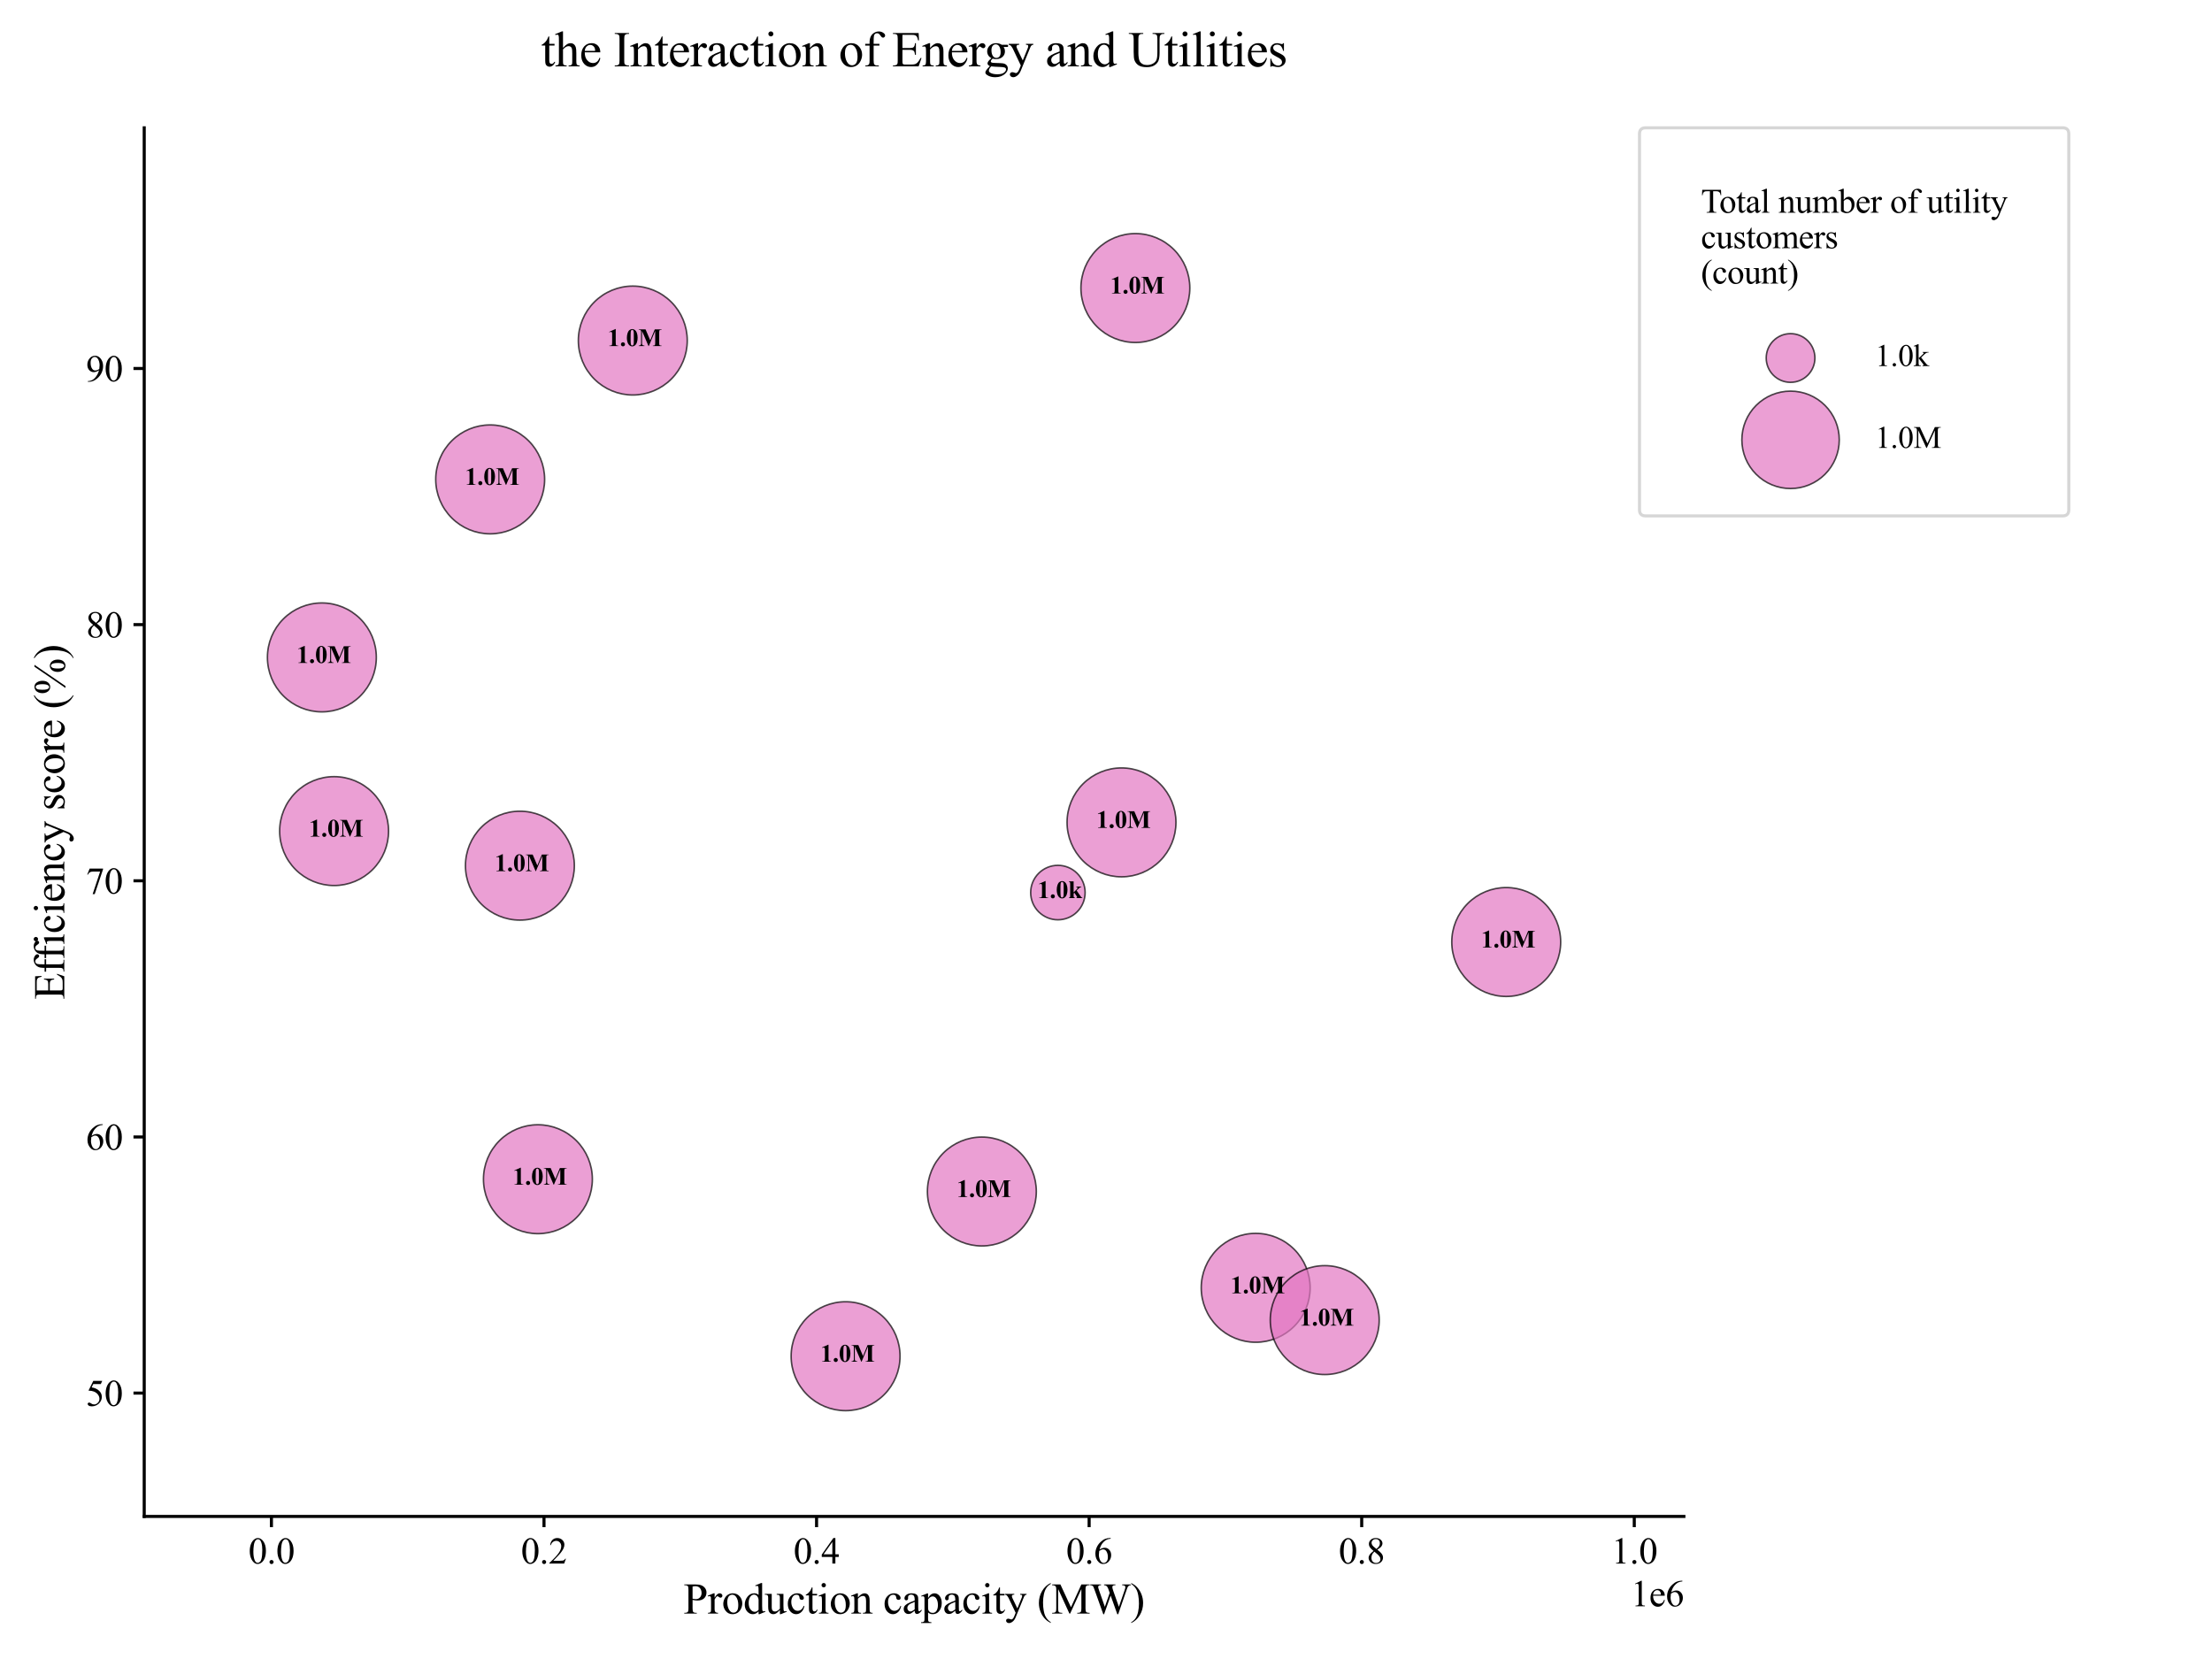 <?xml version="1.0" encoding="utf-8" standalone="no"?>
<!DOCTYPE svg PUBLIC "-//W3C//DTD SVG 1.1//EN"
  "http://www.w3.org/Graphics/SVG/1.1/DTD/svg11.dtd">
<svg xmlns:xlink="http://www.w3.org/1999/xlink" width="720pt" height="540pt" viewBox="0 0 720 540" xmlns="http://www.w3.org/2000/svg" version="1.1">
 <defs>
  <style type="text/css">*{stroke-linejoin: round; stroke-linecap: butt}</style>
 </defs>
 <g id="figure_1">
  <g id="patch_1">
   <path d="M 0 540 
L 720 540 
L 720 0 
L 0 0 
z
" style="fill: #ffffff"/>
  </g>
  <g id="axes_1">
   <g id="patch_2">
    <path d="M 46.944 493.596 
L 548.1 493.596 
L 548.1 41.6 
L 46.944 41.6 
z
" style="fill: #ffffff"/>
   </g>
   <g id="PathCollection_1">
    <path d="M 175.09 401.553 
C 179.79 401.553 184.299 399.685 187.623 396.361 
C 190.947 393.037 192.814 388.529 192.814 383.828 
C 192.814 379.128 190.947 374.619 187.623 371.295 
C 184.299 367.971 179.79 366.104 175.09 366.104 
C 170.389 366.104 165.88 367.971 162.557 371.295 
C 159.233 374.619 157.365 379.128 157.365 383.828 
C 157.365 388.529 159.233 393.037 162.557 396.361 
C 165.88 399.685 170.389 401.553 175.09 401.553 
z
" clip-path="url(#p20892fb2bc)" style="fill: #e377c2; fill-opacity: 0.7; stroke: #000000; stroke-opacity: 0.7; stroke-width: 0.5"/>
    <path d="M 365.051 285.406 
C 369.751 285.406 374.26 283.538 377.584 280.215 
C 380.908 276.891 382.775 272.382 382.775 267.682 
C 382.775 262.981 380.908 258.472 377.584 255.148 
C 374.26 251.825 369.751 249.957 365.051 249.957 
C 360.35 249.957 355.842 251.825 352.518 255.148 
C 349.194 258.472 347.326 262.981 347.326 267.682 
C 347.326 272.382 349.194 276.891 352.518 280.215 
C 355.842 283.538 360.35 285.406 365.051 285.406 
z
" clip-path="url(#p20892fb2bc)" style="fill: #e377c2; fill-opacity: 0.7; stroke: #000000; stroke-opacity: 0.7; stroke-width: 0.5"/>
    <path d="M 369.563 111.478 
C 374.263 111.478 378.772 109.61 382.096 106.287 
C 385.42 102.963 387.287 98.454 387.287 93.753 
C 387.287 89.053 385.42 84.544 382.096 81.22 
C 378.772 77.896 374.263 76.029 369.563 76.029 
C 364.862 76.029 360.353 77.896 357.029 81.22 
C 353.706 84.544 351.838 89.053 351.838 93.753 
C 351.838 98.454 353.706 102.963 357.029 106.287 
C 360.353 109.61 364.862 111.478 369.563 111.478 
z
" clip-path="url(#p20892fb2bc)" style="fill: #e377c2; fill-opacity: 0.7; stroke: #000000; stroke-opacity: 0.7; stroke-width: 0.5"/>
    <path d="M 169.229 299.497 
C 173.93 299.497 178.438 297.629 181.762 294.306 
C 185.086 290.982 186.954 286.473 186.954 281.773 
C 186.954 277.072 185.086 272.563 181.762 269.239 
C 178.438 265.916 173.93 264.048 169.229 264.048 
C 164.528 264.048 160.02 265.916 156.696 269.239 
C 153.372 272.563 151.504 277.072 151.504 281.773 
C 151.504 286.473 153.372 290.982 156.696 294.306 
C 160.02 297.629 164.528 299.497 169.229 299.497 
z
" clip-path="url(#p20892fb2bc)" style="fill: #e377c2; fill-opacity: 0.7; stroke: #000000; stroke-opacity: 0.7; stroke-width: 0.5"/>
    <path d="M 319.595 405.555 
C 324.295 405.555 328.804 403.687 332.128 400.363 
C 335.452 397.04 337.319 392.531 337.319 387.83 
C 337.319 383.13 335.452 378.621 332.128 375.297 
C 328.804 371.973 324.295 370.106 319.595 370.106 
C 314.894 370.106 310.386 371.973 307.062 375.297 
C 303.738 378.621 301.87 383.13 301.87 387.83 
C 301.87 392.531 303.738 397.04 307.062 400.363 
C 310.386 403.687 314.894 405.555 319.595 405.555 
z
" clip-path="url(#p20892fb2bc)" style="fill: #e377c2; fill-opacity: 0.7; stroke: #000000; stroke-opacity: 0.7; stroke-width: 0.5"/>
    <path d="M 408.724 436.905 
C 413.425 436.905 417.933 435.038 421.257 431.714 
C 424.581 428.39 426.448 423.881 426.448 419.181 
C 426.448 414.48 424.581 409.971 421.257 406.648 
C 417.933 403.324 413.425 401.456 408.724 401.456 
C 404.023 401.456 399.515 403.324 396.191 406.648 
C 392.867 409.971 390.999 414.48 390.999 419.181 
C 390.999 423.881 392.867 428.39 396.191 431.714 
C 399.515 435.038 404.023 436.905 408.724 436.905 
z
" clip-path="url(#p20892fb2bc)" style="fill: #e377c2; fill-opacity: 0.7; stroke: #000000; stroke-opacity: 0.7; stroke-width: 0.5"/>
    <path d="M 275.237 459.167 
C 279.938 459.167 284.446 457.3 287.77 453.976 
C 291.094 450.652 292.962 446.143 292.962 441.443 
C 292.962 436.742 291.094 432.234 287.77 428.91 
C 284.446 425.586 279.938 423.718 275.237 423.718 
C 270.536 423.718 266.028 425.586 262.704 428.91 
C 259.38 432.234 257.512 436.742 257.512 441.443 
C 257.512 446.143 259.38 450.652 262.704 453.976 
C 266.028 457.3 270.536 459.167 275.237 459.167 
z
" clip-path="url(#p20892fb2bc)" style="fill: #e377c2; fill-opacity: 0.7; stroke: #000000; stroke-opacity: 0.7; stroke-width: 0.5"/>
    <path d="M 104.769 231.71 
C 109.47 231.71 113.979 229.843 117.303 226.519 
C 120.626 223.195 122.494 218.686 122.494 213.986 
C 122.494 209.285 120.626 204.776 117.303 201.452 
C 113.979 198.129 109.47 196.261 104.769 196.261 
C 100.069 196.261 95.56 198.129 92.236 201.452 
C 88.913 204.776 87.045 209.285 87.045 213.986 
C 87.045 218.686 88.913 223.195 92.236 226.519 
C 95.56 229.843 100.069 231.71 104.769 231.71 
z
" clip-path="url(#p20892fb2bc)" style="fill: #e377c2; fill-opacity: 0.7; stroke: #000000; stroke-opacity: 0.7; stroke-width: 0.5"/>
    <path d="M 205.976 128.571 
C 210.677 128.571 215.186 126.703 218.51 123.379 
C 221.833 120.055 223.701 115.547 223.701 110.846 
C 223.701 106.145 221.833 101.637 218.51 98.313 
C 215.186 94.989 210.677 93.122 205.976 93.122 
C 201.276 93.122 196.767 94.989 193.443 98.313 
C 190.119 101.637 188.252 106.145 188.252 110.846 
C 188.252 115.547 190.119 120.055 193.443 123.379 
C 196.767 126.703 201.276 128.571 205.976 128.571 
z
" clip-path="url(#p20892fb2bc)" style="fill: #e377c2; fill-opacity: 0.7; stroke: #000000; stroke-opacity: 0.7; stroke-width: 0.5"/>
    <path d="M 431.2 447.411 
C 435.901 447.411 440.41 445.543 443.733 442.22 
C 447.057 438.896 448.925 434.387 448.925 429.686 
C 448.925 424.986 447.057 420.477 443.733 417.153 
C 440.41 413.829 435.901 411.962 431.2 411.962 
C 426.5 411.962 421.991 413.829 418.667 417.153 
C 415.343 420.477 413.476 424.986 413.476 429.686 
C 413.476 434.387 415.343 438.896 418.667 442.22 
C 421.991 445.543 426.5 447.411 431.2 447.411 
z
" clip-path="url(#p20892fb2bc)" style="fill: #e377c2; fill-opacity: 0.7; stroke: #000000; stroke-opacity: 0.7; stroke-width: 0.5"/>
    <path d="M 490.274 324.344 
C 494.975 324.344 499.484 322.476 502.807 319.153 
C 506.131 315.829 507.999 311.32 507.999 306.619 
C 507.999 301.919 506.131 297.41 502.807 294.086 
C 499.484 290.762 494.975 288.895 490.274 288.895 
C 485.574 288.895 481.065 290.762 477.741 294.086 
C 474.417 297.41 472.55 301.919 472.55 306.619 
C 472.55 311.32 474.417 315.829 477.741 319.153 
C 481.065 322.476 485.574 324.344 490.274 324.344 
z
" clip-path="url(#p20892fb2bc)" style="fill: #e377c2; fill-opacity: 0.7; stroke: #000000; stroke-opacity: 0.7; stroke-width: 0.5"/>
    <path d="M 108.75 288.241 
C 113.451 288.241 117.96 286.373 121.283 283.05 
C 124.607 279.726 126.475 275.217 126.475 270.516 
C 126.475 265.816 124.607 261.307 121.283 257.983 
C 117.96 254.659 113.451 252.792 108.75 252.792 
C 104.05 252.792 99.541 254.659 96.217 257.983 
C 92.893 261.307 91.026 265.816 91.026 270.516 
C 91.026 275.217 92.893 279.726 96.217 283.05 
C 99.541 286.373 104.05 288.241 108.75 288.241 
z
" clip-path="url(#p20892fb2bc)" style="fill: #e377c2; fill-opacity: 0.7; stroke: #000000; stroke-opacity: 0.7; stroke-width: 0.5"/>
    <path d="M 159.551 173.762 
C 164.252 173.762 168.76 171.894 172.084 168.57 
C 175.408 165.247 177.275 160.738 177.275 156.037 
C 177.275 151.337 175.408 146.828 172.084 143.504 
C 168.76 140.18 164.252 138.313 159.551 138.313 
C 154.85 138.313 150.342 140.18 147.018 143.504 
C 143.694 146.828 141.826 151.337 141.826 156.037 
C 141.826 160.738 143.694 165.247 147.018 168.57 
C 150.342 171.894 154.85 173.762 159.551 173.762 
z
" clip-path="url(#p20892fb2bc)" style="fill: #e377c2; fill-opacity: 0.7; stroke: #000000; stroke-opacity: 0.7; stroke-width: 0.5"/>
    <path d="M 344.343 299.39 
C 346.693 299.39 348.948 298.456 350.61 296.794 
C 352.272 295.132 353.205 292.878 353.205 290.527 
C 353.205 288.177 352.272 285.923 350.61 284.261 
C 348.948 282.599 346.693 281.665 344.343 281.665 
C 341.993 281.665 339.738 282.599 338.077 284.261 
C 336.415 285.923 335.481 288.177 335.481 290.527 
C 335.481 292.878 336.415 295.132 338.077 296.794 
C 339.738 298.456 341.993 299.39 344.343 299.39 
z
" clip-path="url(#p20892fb2bc)" style="fill: #e377c2; fill-opacity: 0.7; stroke: #000000; stroke-opacity: 0.7; stroke-width: 0.5"/>
   </g>
   <g id="PathCollection_2"/>
   <g id="PathCollection_3"/>
   <g id="matplotlib.axis_1">
    <g id="xtick_1">
     <g id="line2d_1">
      <defs>
       <path id="m025bfe70f9" d="M 0 0 
L 0 3.5 
" style="stroke: #000000"/>
      </defs>
      <g>
       <use xlink:href="#m025bfe70f9" x="88.349" y="493.596" style="stroke: #000000"/>
      </g>
     </g>
     <g id="text_1">
      <!-- 0.0 -->
      <g transform="translate(80.849 508.929) scale(0.12 -0.12)">
       <defs>
        <path id="TimesNewRomanPSMT-30" d="M 231 2094 
Q 231 2819 450 3342 
Q 669 3866 1031 4122 
Q 1313 4325 1613 4325 
Q 2100 4325 2488 3828 
Q 2972 3213 2972 2159 
Q 2972 1422 2759 906 
Q 2547 391 2217 158 
Q 1888 -75 1581 -75 
Q 975 -75 572 641 
Q 231 1244 231 2094 
z
M 844 2016 
Q 844 1141 1059 588 
Q 1238 122 1591 122 
Q 1759 122 1940 273 
Q 2122 425 2216 781 
Q 2359 1319 2359 2297 
Q 2359 3022 2209 3506 
Q 2097 3866 1919 4016 
Q 1791 4119 1609 4119 
Q 1397 4119 1231 3928 
Q 1006 3669 925 3112 
Q 844 2556 844 2016 
z
" transform="scale(0.016)"/>
        <path id="TimesNewRomanPSMT-2e" d="M 800 606 
Q 947 606 1047 504 
Q 1147 403 1147 259 
Q 1147 116 1045 14 
Q 944 -88 800 -88 
Q 656 -88 554 14 
Q 453 116 453 259 
Q 453 406 554 506 
Q 656 606 800 606 
z
" transform="scale(0.016)"/>
       </defs>
       <use xlink:href="#TimesNewRomanPSMT-30"/>
       <use xlink:href="#TimesNewRomanPSMT-2e" transform="translate(50 0)"/>
       <use xlink:href="#TimesNewRomanPSMT-30" transform="translate(75 0)"/>
      </g>
     </g>
    </g>
    <g id="xtick_2">
     <g id="line2d_2">
      <g>
       <use xlink:href="#m025bfe70f9" x="177.07" y="493.596" style="stroke: #000000"/>
      </g>
     </g>
     <g id="text_2">
      <!-- 0.2 -->
      <g transform="translate(169.57 508.929) scale(0.12 -0.12)">
       <defs>
        <path id="TimesNewRomanPSMT-32" d="M 2934 816 
L 2638 0 
L 138 0 
L 138 116 
Q 1241 1122 1691 1759 
Q 2141 2397 2141 2925 
Q 2141 3328 1894 3587 
Q 1647 3847 1303 3847 
Q 991 3847 742 3664 
Q 494 3481 375 3128 
L 259 3128 
Q 338 3706 661 4015 
Q 984 4325 1469 4325 
Q 1984 4325 2329 3994 
Q 2675 3663 2675 3213 
Q 2675 2891 2525 2569 
Q 2294 2063 1775 1497 
Q 997 647 803 472 
L 1909 472 
Q 2247 472 2383 497 
Q 2519 522 2628 598 
Q 2738 675 2819 816 
L 2934 816 
z
" transform="scale(0.016)"/>
       </defs>
       <use xlink:href="#TimesNewRomanPSMT-30"/>
       <use xlink:href="#TimesNewRomanPSMT-2e" transform="translate(50 0)"/>
       <use xlink:href="#TimesNewRomanPSMT-32" transform="translate(75 0)"/>
      </g>
     </g>
    </g>
    <g id="xtick_3">
     <g id="line2d_3">
      <g>
       <use xlink:href="#m025bfe70f9" x="265.79" y="493.596" style="stroke: #000000"/>
      </g>
     </g>
     <g id="text_3">
      <!-- 0.4 -->
      <g transform="translate(258.29 508.929) scale(0.12 -0.12)">
       <defs>
        <path id="TimesNewRomanPSMT-34" d="M 2978 1563 
L 2978 1119 
L 2409 1119 
L 2409 0 
L 1894 0 
L 1894 1119 
L 100 1119 
L 100 1519 
L 2066 4325 
L 2409 4325 
L 2409 1563 
L 2978 1563 
z
M 1894 1563 
L 1894 3666 
L 406 1563 
L 1894 1563 
z
" transform="scale(0.016)"/>
       </defs>
       <use xlink:href="#TimesNewRomanPSMT-30"/>
       <use xlink:href="#TimesNewRomanPSMT-2e" transform="translate(50 0)"/>
       <use xlink:href="#TimesNewRomanPSMT-34" transform="translate(75 0)"/>
      </g>
     </g>
    </g>
    <g id="xtick_4">
     <g id="line2d_4">
      <g>
       <use xlink:href="#m025bfe70f9" x="354.511" y="493.596" style="stroke: #000000"/>
      </g>
     </g>
     <g id="text_4">
      <!-- 0.6 -->
      <g transform="translate(347.011 508.929) scale(0.12 -0.12)">
       <defs>
        <path id="TimesNewRomanPSMT-36" d="M 2869 4325 
L 2869 4209 
Q 2456 4169 2195 4045 
Q 1934 3922 1679 3669 
Q 1425 3416 1258 3105 
Q 1091 2794 978 2366 
Q 1428 2675 1881 2675 
Q 2316 2675 2634 2325 
Q 2953 1975 2953 1425 
Q 2953 894 2631 456 
Q 2244 -75 1606 -75 
Q 1172 -75 869 213 
Q 275 772 275 1663 
Q 275 2231 503 2743 
Q 731 3256 1154 3653 
Q 1578 4050 1965 4187 
Q 2353 4325 2688 4325 
L 2869 4325 
z
M 925 2138 
Q 869 1716 869 1456 
Q 869 1156 980 804 
Q 1091 453 1309 247 
Q 1469 100 1697 100 
Q 1969 100 2183 356 
Q 2397 613 2397 1088 
Q 2397 1622 2184 2012 
Q 1972 2403 1581 2403 
Q 1463 2403 1327 2353 
Q 1191 2303 925 2138 
z
" transform="scale(0.016)"/>
       </defs>
       <use xlink:href="#TimesNewRomanPSMT-30"/>
       <use xlink:href="#TimesNewRomanPSMT-2e" transform="translate(50 0)"/>
       <use xlink:href="#TimesNewRomanPSMT-36" transform="translate(75 0)"/>
      </g>
     </g>
    </g>
    <g id="xtick_5">
     <g id="line2d_5">
      <g>
       <use xlink:href="#m025bfe70f9" x="443.232" y="493.596" style="stroke: #000000"/>
      </g>
     </g>
     <g id="text_5">
      <!-- 0.8 -->
      <g transform="translate(435.732 508.929) scale(0.12 -0.12)">
       <defs>
        <path id="TimesNewRomanPSMT-38" d="M 1228 2134 
Q 725 2547 579 2797 
Q 434 3047 434 3316 
Q 434 3728 753 4026 
Q 1072 4325 1600 4325 
Q 2113 4325 2425 4047 
Q 2738 3769 2738 3413 
Q 2738 3175 2569 2928 
Q 2400 2681 1866 2347 
Q 2416 1922 2594 1678 
Q 2831 1359 2831 1006 
Q 2831 559 2490 242 
Q 2150 -75 1597 -75 
Q 994 -75 656 303 
Q 388 606 388 966 
Q 388 1247 577 1523 
Q 766 1800 1228 2134 
z
M 1719 2469 
Q 2094 2806 2194 3001 
Q 2294 3197 2294 3444 
Q 2294 3772 2109 3958 
Q 1925 4144 1606 4144 
Q 1288 4144 1088 3959 
Q 888 3775 888 3528 
Q 888 3366 970 3203 
Q 1053 3041 1206 2894 
L 1719 2469 
z
M 1375 2016 
Q 1116 1797 991 1539 
Q 866 1281 866 981 
Q 866 578 1086 336 
Q 1306 94 1647 94 
Q 1984 94 2187 284 
Q 2391 475 2391 747 
Q 2391 972 2272 1150 
Q 2050 1481 1375 2016 
z
" transform="scale(0.016)"/>
       </defs>
       <use xlink:href="#TimesNewRomanPSMT-30"/>
       <use xlink:href="#TimesNewRomanPSMT-2e" transform="translate(50 0)"/>
       <use xlink:href="#TimesNewRomanPSMT-38" transform="translate(75 0)"/>
      </g>
     </g>
    </g>
    <g id="xtick_6">
     <g id="line2d_6">
      <g>
       <use xlink:href="#m025bfe70f9" x="531.953" y="493.596" style="stroke: #000000"/>
      </g>
     </g>
     <g id="text_6">
      <!-- 1.0 -->
      <g transform="translate(524.453 508.929) scale(0.12 -0.12)">
       <defs>
        <path id="TimesNewRomanPSMT-31" d="M 750 3822 
L 1781 4325 
L 1884 4325 
L 1884 747 
Q 1884 391 1914 303 
Q 1944 216 2037 169 
Q 2131 122 2419 116 
L 2419 0 
L 825 0 
L 825 116 
Q 1125 122 1212 167 
Q 1300 213 1334 289 
Q 1369 366 1369 747 
L 1369 3034 
Q 1369 3497 1338 3628 
Q 1316 3728 1258 3775 
Q 1200 3822 1119 3822 
Q 1003 3822 797 3725 
L 750 3822 
z
" transform="scale(0.016)"/>
       </defs>
       <use xlink:href="#TimesNewRomanPSMT-31"/>
       <use xlink:href="#TimesNewRomanPSMT-2e" transform="translate(50 0)"/>
       <use xlink:href="#TimesNewRomanPSMT-30" transform="translate(75 0)"/>
      </g>
     </g>
    </g>
    <g id="text_7">
     <!-- Production capacity (MW) -->
     <g transform="translate(222.49 525.217) scale(0.14 -0.14)">
      <defs>
       <path id="TimesNewRomanPSMT-50" d="M 1313 1984 
L 1313 750 
Q 1313 350 1400 253 
Q 1519 116 1759 116 
L 1922 116 
L 1922 0 
L 106 0 
L 106 116 
L 266 116 
Q 534 116 650 291 
Q 713 388 713 750 
L 713 3488 
Q 713 3888 628 3984 
Q 506 4122 266 4122 
L 106 4122 
L 106 4238 
L 1659 4238 
Q 2228 4238 2556 4120 
Q 2884 4003 3109 3725 
Q 3334 3447 3334 3066 
Q 3334 2547 2992 2222 
Q 2650 1897 2025 1897 
Q 1872 1897 1694 1919 
Q 1516 1941 1313 1984 
z
M 1313 2163 
Q 1478 2131 1606 2115 
Q 1734 2100 1825 2100 
Q 2150 2100 2386 2351 
Q 2622 2603 2622 3003 
Q 2622 3278 2509 3514 
Q 2397 3750 2190 3867 
Q 1984 3984 1722 3984 
Q 1563 3984 1313 3925 
L 1313 2163 
z
" transform="scale(0.016)"/>
       <path id="TimesNewRomanPSMT-72" d="M 1038 2947 
L 1038 2303 
Q 1397 2947 1775 2947 
Q 1947 2947 2059 2842 
Q 2172 2738 2172 2600 
Q 2172 2478 2090 2393 
Q 2009 2309 1897 2309 
Q 1788 2309 1652 2417 
Q 1516 2525 1450 2525 
Q 1394 2525 1328 2463 
Q 1188 2334 1038 2041 
L 1038 669 
Q 1038 431 1097 309 
Q 1138 225 1241 169 
Q 1344 113 1538 113 
L 1538 0 
L 72 0 
L 72 113 
Q 291 113 397 181 
Q 475 231 506 341 
Q 522 394 522 644 
L 522 1753 
Q 522 2253 501 2348 
Q 481 2444 426 2487 
Q 372 2531 291 2531 
Q 194 2531 72 2484 
L 41 2597 
L 906 2947 
L 1038 2947 
z
" transform="scale(0.016)"/>
       <path id="TimesNewRomanPSMT-6f" d="M 1600 2947 
Q 2250 2947 2644 2453 
Q 2978 2031 2978 1484 
Q 2978 1100 2793 706 
Q 2609 313 2286 112 
Q 1963 -88 1566 -88 
Q 919 -88 538 428 
Q 216 863 216 1403 
Q 216 1797 411 2186 
Q 606 2575 925 2761 
Q 1244 2947 1600 2947 
z
M 1503 2744 
Q 1338 2744 1170 2645 
Q 1003 2547 900 2300 
Q 797 2053 797 1666 
Q 797 1041 1045 587 
Q 1294 134 1700 134 
Q 2003 134 2200 384 
Q 2397 634 2397 1244 
Q 2397 2006 2069 2444 
Q 1847 2744 1503 2744 
z
" transform="scale(0.016)"/>
       <path id="TimesNewRomanPSMT-64" d="M 2222 322 
Q 2013 103 1813 7 
Q 1613 -88 1381 -88 
Q 913 -88 563 304 
Q 213 697 213 1313 
Q 213 1928 600 2439 
Q 988 2950 1597 2950 
Q 1975 2950 2222 2709 
L 2222 3238 
Q 2222 3728 2198 3840 
Q 2175 3953 2125 3993 
Q 2075 4034 2000 4034 
Q 1919 4034 1784 3984 
L 1744 4094 
L 2597 4444 
L 2738 4444 
L 2738 1134 
Q 2738 631 2761 520 
Q 2784 409 2836 365 
Q 2888 322 2956 322 
Q 3041 322 3181 375 
L 3216 266 
L 2366 -88 
L 2222 -88 
L 2222 322 
z
M 2222 541 
L 2222 2016 
Q 2203 2228 2109 2403 
Q 2016 2578 1861 2667 
Q 1706 2756 1559 2756 
Q 1284 2756 1069 2509 
Q 784 2184 784 1559 
Q 784 928 1059 592 
Q 1334 256 1672 256 
Q 1956 256 2222 541 
z
" transform="scale(0.016)"/>
       <path id="TimesNewRomanPSMT-75" d="M 2709 2863 
L 2709 1128 
Q 2709 631 2732 520 
Q 2756 409 2807 365 
Q 2859 322 2928 322 
Q 3025 322 3147 375 
L 3191 266 
L 2334 -88 
L 2194 -88 
L 2194 519 
Q 1825 119 1631 15 
Q 1438 -88 1222 -88 
Q 981 -88 804 51 
Q 628 191 559 409 
Q 491 628 491 1028 
L 491 2306 
Q 491 2509 447 2587 
Q 403 2666 317 2708 
Q 231 2750 6 2747 
L 6 2863 
L 1009 2863 
L 1009 947 
Q 1009 547 1148 422 
Q 1288 297 1484 297 
Q 1619 297 1789 381 
Q 1959 466 2194 703 
L 2194 2325 
Q 2194 2569 2105 2655 
Q 2016 2741 1734 2747 
L 1734 2863 
L 2709 2863 
z
" transform="scale(0.016)"/>
       <path id="TimesNewRomanPSMT-63" d="M 2631 1088 
Q 2516 522 2178 217 
Q 1841 -88 1431 -88 
Q 944 -88 581 321 
Q 219 731 219 1428 
Q 219 2103 620 2525 
Q 1022 2947 1584 2947 
Q 2006 2947 2278 2723 
Q 2550 2500 2550 2259 
Q 2550 2141 2473 2067 
Q 2397 1994 2259 1994 
Q 2075 1994 1981 2113 
Q 1928 2178 1911 2362 
Q 1894 2547 1784 2644 
Q 1675 2738 1481 2738 
Q 1169 2738 978 2506 
Q 725 2200 725 1697 
Q 725 1184 976 792 
Q 1228 400 1656 400 
Q 1963 400 2206 609 
Q 2378 753 2541 1131 
L 2631 1088 
z
" transform="scale(0.016)"/>
       <path id="TimesNewRomanPSMT-74" d="M 1031 3803 
L 1031 2863 
L 1700 2863 
L 1700 2644 
L 1031 2644 
L 1031 788 
Q 1031 509 1111 412 
Q 1191 316 1316 316 
Q 1419 316 1516 380 
Q 1613 444 1666 569 
L 1788 569 
Q 1678 263 1478 108 
Q 1278 -47 1066 -47 
Q 922 -47 784 33 
Q 647 113 581 261 
Q 516 409 516 719 
L 516 2644 
L 63 2644 
L 63 2747 
Q 234 2816 414 2980 
Q 594 3144 734 3369 
Q 806 3488 934 3803 
L 1031 3803 
z
" transform="scale(0.016)"/>
       <path id="TimesNewRomanPSMT-69" d="M 928 4444 
Q 1059 4444 1151 4351 
Q 1244 4259 1244 4128 
Q 1244 3997 1151 3903 
Q 1059 3809 928 3809 
Q 797 3809 703 3903 
Q 609 3997 609 4128 
Q 609 4259 701 4351 
Q 794 4444 928 4444 
z
M 1188 2947 
L 1188 647 
Q 1188 378 1227 289 
Q 1266 200 1342 156 
Q 1419 113 1622 113 
L 1622 0 
L 231 0 
L 231 113 
Q 441 113 512 153 
Q 584 194 626 287 
Q 669 381 669 647 
L 669 1750 
Q 669 2216 641 2353 
Q 619 2453 572 2492 
Q 525 2531 444 2531 
Q 356 2531 231 2484 
L 188 2597 
L 1050 2947 
L 1188 2947 
z
" transform="scale(0.016)"/>
       <path id="TimesNewRomanPSMT-6e" d="M 1034 2341 
Q 1538 2947 1994 2947 
Q 2228 2947 2397 2830 
Q 2566 2713 2666 2444 
Q 2734 2256 2734 1869 
L 2734 647 
Q 2734 375 2778 278 
Q 2813 200 2889 156 
Q 2966 113 3172 113 
L 3172 0 
L 1756 0 
L 1756 113 
L 1816 113 
Q 2016 113 2095 173 
Q 2175 234 2206 353 
Q 2219 400 2219 647 
L 2219 1819 
Q 2219 2209 2117 2386 
Q 2016 2563 1775 2563 
Q 1403 2563 1034 2156 
L 1034 647 
Q 1034 356 1069 288 
Q 1113 197 1189 155 
Q 1266 113 1500 113 
L 1500 0 
L 84 0 
L 84 113 
L 147 113 
Q 366 113 442 223 
Q 519 334 519 647 
L 519 1709 
Q 519 2225 495 2337 
Q 472 2450 423 2490 
Q 375 2531 294 2531 
Q 206 2531 84 2484 
L 38 2597 
L 900 2947 
L 1034 2947 
L 1034 2341 
z
" transform="scale(0.016)"/>
       <path id="TimesNewRomanPSMT-20" transform="scale(0.016)"/>
       <path id="TimesNewRomanPSMT-61" d="M 1822 413 
Q 1381 72 1269 19 
Q 1100 -59 909 -59 
Q 613 -59 420 144 
Q 228 347 228 678 
Q 228 888 322 1041 
Q 450 1253 767 1440 
Q 1084 1628 1822 1897 
L 1822 2009 
Q 1822 2438 1686 2597 
Q 1550 2756 1291 2756 
Q 1094 2756 978 2650 
Q 859 2544 859 2406 
L 866 2225 
Q 866 2081 792 2003 
Q 719 1925 600 1925 
Q 484 1925 411 2006 
Q 338 2088 338 2228 
Q 338 2497 613 2722 
Q 888 2947 1384 2947 
Q 1766 2947 2009 2819 
Q 2194 2722 2281 2516 
Q 2338 2381 2338 1966 
L 2338 994 
Q 2338 584 2353 492 
Q 2369 400 2405 369 
Q 2441 338 2488 338 
Q 2538 338 2575 359 
Q 2641 400 2828 588 
L 2828 413 
Q 2478 -56 2159 -56 
Q 2006 -56 1915 50 
Q 1825 156 1822 413 
z
M 1822 616 
L 1822 1706 
Q 1350 1519 1213 1441 
Q 966 1303 859 1153 
Q 753 1003 753 825 
Q 753 600 887 451 
Q 1022 303 1197 303 
Q 1434 303 1822 616 
z
" transform="scale(0.016)"/>
       <path id="TimesNewRomanPSMT-70" d="M -6 2578 
L 875 2934 
L 994 2934 
L 994 2266 
Q 1216 2644 1439 2795 
Q 1663 2947 1909 2947 
Q 2341 2947 2628 2609 
Q 2981 2197 2981 1534 
Q 2981 794 2556 309 
Q 2206 -88 1675 -88 
Q 1444 -88 1275 -22 
Q 1150 25 994 166 
L 994 -706 
Q 994 -1000 1030 -1079 
Q 1066 -1159 1155 -1206 
Q 1244 -1253 1478 -1253 
L 1478 -1369 
L -22 -1369 
L -22 -1253 
L 56 -1253 
Q 228 -1256 350 -1188 
Q 409 -1153 442 -1076 
Q 475 -1000 475 -688 
L 475 2019 
Q 475 2297 450 2372 
Q 425 2447 370 2484 
Q 316 2522 222 2522 
Q 147 2522 31 2478 
L -6 2578 
z
M 994 2081 
L 994 1013 
Q 994 666 1022 556 
Q 1066 375 1236 237 
Q 1406 100 1666 100 
Q 1978 100 2172 344 
Q 2425 663 2425 1241 
Q 2425 1897 2138 2250 
Q 1938 2494 1663 2494 
Q 1513 2494 1366 2419 
Q 1253 2363 994 2081 
z
" transform="scale(0.016)"/>
       <path id="TimesNewRomanPSMT-79" d="M 38 2863 
L 1372 2863 
L 1372 2747 
L 1306 2747 
Q 1166 2747 1095 2686 
Q 1025 2625 1025 2534 
Q 1025 2413 1128 2197 
L 1825 753 
L 2466 2334 
Q 2519 2463 2519 2588 
Q 2519 2644 2497 2672 
Q 2472 2706 2419 2726 
Q 2366 2747 2231 2747 
L 2231 2863 
L 3163 2863 
L 3163 2747 
Q 3047 2734 2984 2696 
Q 2922 2659 2847 2556 
Q 2819 2513 2741 2316 
L 1575 -541 
Q 1406 -956 1132 -1168 
Q 859 -1381 606 -1381 
Q 422 -1381 303 -1275 
Q 184 -1169 184 -1031 
Q 184 -900 270 -820 
Q 356 -741 506 -741 
Q 609 -741 788 -809 
Q 913 -856 944 -856 
Q 1038 -856 1148 -759 
Q 1259 -663 1372 -384 
L 1575 113 
L 547 2272 
Q 500 2369 397 2513 
Q 319 2622 269 2659 
Q 197 2709 38 2747 
L 38 2863 
z
" transform="scale(0.016)"/>
       <path id="TimesNewRomanPSMT-28" d="M 1988 -1253 
L 1988 -1369 
Q 1516 -1131 1200 -813 
Q 750 -359 506 256 
Q 263 872 263 1534 
Q 263 2503 741 3301 
Q 1219 4100 1988 4444 
L 1988 4313 
Q 1603 4100 1356 3731 
Q 1109 3363 987 2797 
Q 866 2231 866 1616 
Q 866 947 969 400 
Q 1050 -31 1165 -292 
Q 1281 -553 1476 -793 
Q 1672 -1034 1988 -1253 
z
" transform="scale(0.016)"/>
       <path id="TimesNewRomanPSMT-4d" d="M 2619 0 
L 981 3566 
L 981 734 
Q 981 344 1066 247 
Q 1181 116 1431 116 
L 1581 116 
L 1581 0 
L 106 0 
L 106 116 
L 256 116 
Q 525 116 638 278 
Q 706 378 706 734 
L 706 3503 
Q 706 3784 644 3909 
Q 600 4000 483 4061 
Q 366 4122 106 4122 
L 106 4238 
L 1306 4238 
L 2844 922 
L 4356 4238 
L 5556 4238 
L 5556 4122 
L 5409 4122 
Q 5138 4122 5025 3959 
Q 4956 3859 4956 3503 
L 4956 734 
Q 4956 344 5044 247 
Q 5159 116 5409 116 
L 5556 116 
L 5556 0 
L 3756 0 
L 3756 116 
L 3906 116 
Q 4178 116 4288 278 
Q 4356 378 4356 734 
L 4356 3566 
L 2722 0 
L 2619 0 
z
" transform="scale(0.016)"/>
       <path id="TimesNewRomanPSMT-57" d="M 5991 4238 
L 5991 4122 
Q 5825 4122 5722 4062 
Q 5619 4003 5525 3841 
Q 5463 3731 5328 3319 
L 4147 -97 
L 4022 -97 
L 3056 2613 
L 2097 -97 
L 1984 -97 
L 725 3422 
Q 584 3816 547 3888 
Q 484 4006 376 4064 
Q 269 4122 84 4122 
L 84 4238 
L 1653 4238 
L 1653 4122 
L 1578 4122 
Q 1413 4122 1325 4047 
Q 1238 3972 1238 3866 
Q 1238 3756 1375 3363 
L 2209 984 
L 2913 3006 
L 2788 3363 
L 2688 3647 
Q 2622 3803 2541 3922 
Q 2500 3981 2441 4022 
Q 2363 4078 2284 4103 
Q 2225 4122 2097 4122 
L 2097 4238 
L 3747 4238 
L 3747 4122 
L 3634 4122 
Q 3459 4122 3378 4047 
Q 3297 3972 3297 3844 
Q 3297 3684 3438 3288 
L 4250 984 
L 5056 3319 
Q 5194 3706 5194 3856 
Q 5194 3928 5148 3990 
Q 5103 4053 5034 4078 
Q 4916 4122 4725 4122 
L 4725 4238 
L 5991 4238 
z
" transform="scale(0.016)"/>
       <path id="TimesNewRomanPSMT-29" d="M 144 4313 
L 144 4444 
Q 619 4209 934 3891 
Q 1381 3434 1625 2820 
Q 1869 2206 1869 1541 
Q 1869 572 1392 -226 
Q 916 -1025 144 -1369 
L 144 -1253 
Q 528 -1038 776 -670 
Q 1025 -303 1145 264 
Q 1266 831 1266 1447 
Q 1266 2113 1163 2663 
Q 1084 3094 967 3353 
Q 850 3613 656 3853 
Q 463 4094 144 4313 
z
" transform="scale(0.016)"/>
      </defs>
      <use xlink:href="#TimesNewRomanPSMT-50"/>
      <use xlink:href="#TimesNewRomanPSMT-72" transform="translate(55.615 0)"/>
      <use xlink:href="#TimesNewRomanPSMT-6f" transform="translate(88.916 0)"/>
      <use xlink:href="#TimesNewRomanPSMT-64" transform="translate(138.916 0)"/>
      <use xlink:href="#TimesNewRomanPSMT-75" transform="translate(188.916 0)"/>
      <use xlink:href="#TimesNewRomanPSMT-63" transform="translate(238.916 0)"/>
      <use xlink:href="#TimesNewRomanPSMT-74" transform="translate(283.301 0)"/>
      <use xlink:href="#TimesNewRomanPSMT-69" transform="translate(311.084 0)"/>
      <use xlink:href="#TimesNewRomanPSMT-6f" transform="translate(338.867 0)"/>
      <use xlink:href="#TimesNewRomanPSMT-6e" transform="translate(388.867 0)"/>
      <use xlink:href="#TimesNewRomanPSMT-20" transform="translate(438.867 0)"/>
      <use xlink:href="#TimesNewRomanPSMT-63" transform="translate(463.867 0)"/>
      <use xlink:href="#TimesNewRomanPSMT-61" transform="translate(508.252 0)"/>
      <use xlink:href="#TimesNewRomanPSMT-70" transform="translate(552.637 0)"/>
      <use xlink:href="#TimesNewRomanPSMT-61" transform="translate(602.637 0)"/>
      <use xlink:href="#TimesNewRomanPSMT-63" transform="translate(647.021 0)"/>
      <use xlink:href="#TimesNewRomanPSMT-69" transform="translate(691.406 0)"/>
      <use xlink:href="#TimesNewRomanPSMT-74" transform="translate(719.189 0)"/>
      <use xlink:href="#TimesNewRomanPSMT-79" transform="translate(746.973 0)"/>
      <use xlink:href="#TimesNewRomanPSMT-20" transform="translate(796.973 0)"/>
      <use xlink:href="#TimesNewRomanPSMT-28" transform="translate(821.973 0)"/>
      <use xlink:href="#TimesNewRomanPSMT-4d" transform="translate(855.273 0)"/>
      <use xlink:href="#TimesNewRomanPSMT-57" transform="translate(944.189 0)"/>
      <use xlink:href="#TimesNewRomanPSMT-29" transform="translate(1038.574 0)"/>
     </g>
    </g>
    <g id="text_8">
     <!-- 1e6 -->
     <g transform="translate(530.773 522.828) scale(0.12 -0.12)">
      <defs>
       <path id="TimesNewRomanPSMT-65" d="M 681 1784 
Q 678 1147 991 784 
Q 1303 422 1725 422 
Q 2006 422 2214 576 
Q 2422 731 2563 1106 
L 2659 1044 
Q 2594 616 2278 264 
Q 1963 -88 1488 -88 
Q 972 -88 605 314 
Q 238 716 238 1394 
Q 238 2128 614 2539 
Q 991 2950 1559 2950 
Q 2041 2950 2350 2633 
Q 2659 2316 2659 1784 
L 681 1784 
z
M 681 1966 
L 2006 1966 
Q 1991 2241 1941 2353 
Q 1863 2528 1708 2628 
Q 1553 2728 1384 2728 
Q 1125 2728 920 2526 
Q 716 2325 681 1966 
z
" transform="scale(0.016)"/>
      </defs>
      <use xlink:href="#TimesNewRomanPSMT-31"/>
      <use xlink:href="#TimesNewRomanPSMT-65" transform="translate(50 0)"/>
      <use xlink:href="#TimesNewRomanPSMT-36" transform="translate(94.385 0)"/>
     </g>
    </g>
   </g>
   <g id="matplotlib.axis_2">
    <g id="ytick_1">
     <g id="line2d_7">
      <defs>
       <path id="m9a25b2e706" d="M 0 0 
L -3.5 0 
" style="stroke: #000000"/>
      </defs>
      <g>
       <use xlink:href="#m9a25b2e706" x="46.944" y="453.449" style="stroke: #000000"/>
      </g>
     </g>
     <g id="text_9">
      <!-- 50 -->
      <g transform="translate(27.944 457.616) scale(0.12 -0.12)">
       <defs>
        <path id="TimesNewRomanPSMT-35" d="M 2778 4238 
L 2534 3706 
L 1259 3706 
L 981 3138 
Q 1809 3016 2294 2522 
Q 2709 2097 2709 1522 
Q 2709 1188 2573 903 
Q 2438 619 2231 419 
Q 2025 219 1772 97 
Q 1413 -75 1034 -75 
Q 653 -75 479 54 
Q 306 184 306 341 
Q 306 428 378 495 
Q 450 563 559 563 
Q 641 563 702 538 
Q 763 513 909 409 
Q 1144 247 1384 247 
Q 1750 247 2026 523 
Q 2303 800 2303 1197 
Q 2303 1581 2056 1914 
Q 1809 2247 1375 2428 
Q 1034 2569 447 2591 
L 1259 4238 
L 2778 4238 
z
" transform="scale(0.016)"/>
       </defs>
       <use xlink:href="#TimesNewRomanPSMT-35"/>
       <use xlink:href="#TimesNewRomanPSMT-30" transform="translate(50 0)"/>
      </g>
     </g>
    </g>
    <g id="ytick_2">
     <g id="line2d_8">
      <g>
       <use xlink:href="#m9a25b2e706" x="46.944" y="370.071" style="stroke: #000000"/>
      </g>
     </g>
     <g id="text_10">
      <!-- 60 -->
      <g transform="translate(27.944 374.237) scale(0.12 -0.12)">
       <use xlink:href="#TimesNewRomanPSMT-36"/>
       <use xlink:href="#TimesNewRomanPSMT-30" transform="translate(50 0)"/>
      </g>
     </g>
    </g>
    <g id="ytick_3">
     <g id="line2d_9">
      <g>
       <use xlink:href="#m9a25b2e706" x="46.944" y="286.692" style="stroke: #000000"/>
      </g>
     </g>
     <g id="text_11">
      <!-- 70 -->
      <g transform="translate(27.944 290.858) scale(0.12 -0.12)">
       <defs>
        <path id="TimesNewRomanPSMT-37" d="M 644 4238 
L 2916 4238 
L 2916 4119 
L 1503 -88 
L 1153 -88 
L 2419 3728 
L 1253 3728 
Q 900 3728 750 3644 
Q 488 3500 328 3200 
L 238 3234 
L 644 4238 
z
" transform="scale(0.016)"/>
       </defs>
       <use xlink:href="#TimesNewRomanPSMT-37"/>
       <use xlink:href="#TimesNewRomanPSMT-30" transform="translate(50 0)"/>
      </g>
     </g>
    </g>
    <g id="ytick_4">
     <g id="line2d_10">
      <g>
       <use xlink:href="#m9a25b2e706" x="46.944" y="203.313" style="stroke: #000000"/>
      </g>
     </g>
     <g id="text_12">
      <!-- 80 -->
      <g transform="translate(27.944 207.479) scale(0.12 -0.12)">
       <use xlink:href="#TimesNewRomanPSMT-38"/>
       <use xlink:href="#TimesNewRomanPSMT-30" transform="translate(50 0)"/>
      </g>
     </g>
    </g>
    <g id="ytick_5">
     <g id="line2d_11">
      <g>
       <use xlink:href="#m9a25b2e706" x="46.944" y="119.934" style="stroke: #000000"/>
      </g>
     </g>
     <g id="text_13">
      <!-- 90 -->
      <g transform="translate(27.944 124.101) scale(0.12 -0.12)">
       <defs>
        <path id="TimesNewRomanPSMT-39" d="M 338 -88 
L 338 28 
Q 744 34 1094 217 
Q 1444 400 1770 856 
Q 2097 1313 2225 1859 
Q 1734 1544 1338 1544 
Q 891 1544 572 1889 
Q 253 2234 253 2806 
Q 253 3363 572 3797 
Q 956 4325 1575 4325 
Q 2097 4325 2469 3894 
Q 2925 3359 2925 2575 
Q 2925 1869 2578 1258 
Q 2231 647 1613 244 
Q 1109 -88 516 -88 
L 338 -88 
z
M 2275 2091 
Q 2331 2497 2331 2741 
Q 2331 3044 2228 3395 
Q 2125 3747 1936 3934 
Q 1747 4122 1506 4122 
Q 1228 4122 1018 3872 
Q 809 3622 809 3128 
Q 809 2469 1088 2097 
Q 1291 1828 1588 1828 
Q 1731 1828 1928 1897 
Q 2125 1966 2275 2091 
z
" transform="scale(0.016)"/>
       </defs>
       <use xlink:href="#TimesNewRomanPSMT-39"/>
       <use xlink:href="#TimesNewRomanPSMT-30" transform="translate(50 0)"/>
      </g>
     </g>
    </g>
    <g id="text_14">
     <!-- Efficiency score (%) -->
     <g transform="translate(20.923 325.386) rotate(-90) scale(0.14 -0.14)">
      <defs>
       <path id="TimesNewRomanPSMT-45" d="M 1338 4006 
L 1338 2331 
L 2269 2331 
Q 2631 2331 2753 2441 
Q 2916 2584 2934 2947 
L 3050 2947 
L 3050 1472 
L 2934 1472 
Q 2891 1781 2847 1869 
Q 2791 1978 2662 2040 
Q 2534 2103 2269 2103 
L 1338 2103 
L 1338 706 
Q 1338 425 1363 364 
Q 1388 303 1450 267 
Q 1513 231 1688 231 
L 2406 231 
Q 2766 231 2928 281 
Q 3091 331 3241 478 
Q 3434 672 3638 1063 
L 3763 1063 
L 3397 0 
L 131 0 
L 131 116 
L 281 116 
Q 431 116 566 188 
Q 666 238 702 338 
Q 738 438 738 747 
L 738 3500 
Q 738 3903 656 3997 
Q 544 4122 281 4122 
L 131 4122 
L 131 4238 
L 3397 4238 
L 3444 3309 
L 3322 3309 
Q 3256 3644 3176 3769 
Q 3097 3894 2941 3959 
Q 2816 4006 2500 4006 
L 1338 4006 
z
" transform="scale(0.016)"/>
       <path id="TimesNewRomanPSMT-66" d="M 1319 2638 
L 1319 756 
Q 1319 356 1406 250 
Q 1522 113 1716 113 
L 1975 113 
L 1975 0 
L 266 0 
L 266 113 
L 394 113 
Q 519 113 622 175 
Q 725 238 764 344 
Q 803 450 803 756 
L 803 2638 
L 247 2638 
L 247 2863 
L 803 2863 
L 803 3050 
Q 803 3478 940 3775 
Q 1078 4072 1361 4255 
Q 1644 4438 1997 4438 
Q 2325 4438 2600 4225 
Q 2781 4084 2781 3909 
Q 2781 3816 2700 3733 
Q 2619 3650 2525 3650 
Q 2453 3650 2373 3701 
Q 2294 3753 2178 3923 
Q 2063 4094 1966 4153 
Q 1869 4213 1750 4213 
Q 1606 4213 1506 4136 
Q 1406 4059 1362 3898 
Q 1319 3738 1319 3069 
L 1319 2863 
L 2056 2863 
L 2056 2638 
L 1319 2638 
z
" transform="scale(0.016)"/>
       <path id="TimesNewRomanPSMT-73" d="M 2050 2947 
L 2050 1972 
L 1947 1972 
Q 1828 2431 1642 2597 
Q 1456 2763 1169 2763 
Q 950 2763 815 2647 
Q 681 2531 681 2391 
Q 681 2216 781 2091 
Q 878 1963 1175 1819 
L 1631 1597 
Q 2266 1288 2266 781 
Q 2266 391 1970 151 
Q 1675 -88 1309 -88 
Q 1047 -88 709 6 
Q 606 38 541 38 
Q 469 38 428 -44 
L 325 -44 
L 325 978 
L 428 978 
Q 516 541 762 319 
Q 1009 97 1316 97 
Q 1531 97 1667 223 
Q 1803 350 1803 528 
Q 1803 744 1651 891 
Q 1500 1038 1047 1263 
Q 594 1488 453 1669 
Q 313 1847 313 2119 
Q 313 2472 555 2709 
Q 797 2947 1181 2947 
Q 1350 2947 1591 2875 
Q 1750 2828 1803 2828 
Q 1853 2828 1881 2850 
Q 1909 2872 1947 2947 
L 2050 2947 
z
" transform="scale(0.016)"/>
       <path id="TimesNewRomanPSMT-25" d="M 4350 4334 
L 1263 -175 
L 984 -175 
L 4072 4334 
L 4350 4334 
z
M 1138 4334 
Q 1559 4334 1792 3984 
Q 2025 3634 2025 3181 
Q 2025 2638 1762 2341 
Q 1500 2044 1131 2044 
Q 884 2044 678 2180 
Q 472 2316 348 2584 
Q 225 2853 225 3181 
Q 225 3509 350 3786 
Q 475 4063 692 4198 
Q 909 4334 1138 4334 
z
M 1128 4159 
Q 969 4159 845 3971 
Q 722 3784 722 3184 
Q 722 2750 791 2522 
Q 844 2350 956 2256 
Q 1022 2200 1119 2200 
Q 1269 2200 1375 2363 
Q 1531 2603 1531 3166 
Q 1531 3759 1378 4000 
Q 1278 4159 1128 4159 
z
M 4206 2103 
Q 4428 2103 4648 1962 
Q 4869 1822 4989 1553 
Q 5109 1284 5109 963 
Q 5109 409 4843 117 
Q 4578 -175 4216 -175 
Q 3988 -175 3773 -34 
Q 3559 106 3436 367 
Q 3313 628 3313 963 
Q 3313 1291 3436 1562 
Q 3559 1834 3773 1968 
Q 3988 2103 4206 2103 
z
M 4209 1938 
Q 4059 1938 3950 1769 
Q 3809 1550 3809 941 
Q 3809 381 3953 159 
Q 4059 0 4209 0 
Q 4353 0 4466 172 
Q 4616 400 4616 956 
Q 4616 1544 4466 1778 
Q 4363 1938 4209 1938 
z
" transform="scale(0.016)"/>
      </defs>
      <use xlink:href="#TimesNewRomanPSMT-45"/>
      <use xlink:href="#TimesNewRomanPSMT-66" transform="translate(61.084 0)"/>
      <use xlink:href="#TimesNewRomanPSMT-66" transform="translate(92.635 0)"/>
      <use xlink:href="#TimesNewRomanPSMT-69" transform="translate(125.936 0)"/>
      <use xlink:href="#TimesNewRomanPSMT-63" transform="translate(153.719 0)"/>
      <use xlink:href="#TimesNewRomanPSMT-69" transform="translate(198.104 0)"/>
      <use xlink:href="#TimesNewRomanPSMT-65" transform="translate(225.887 0)"/>
      <use xlink:href="#TimesNewRomanPSMT-6e" transform="translate(270.271 0)"/>
      <use xlink:href="#TimesNewRomanPSMT-63" transform="translate(320.271 0)"/>
      <use xlink:href="#TimesNewRomanPSMT-79" transform="translate(364.656 0)"/>
      <use xlink:href="#TimesNewRomanPSMT-20" transform="translate(414.656 0)"/>
      <use xlink:href="#TimesNewRomanPSMT-73" transform="translate(439.656 0)"/>
      <use xlink:href="#TimesNewRomanPSMT-63" transform="translate(478.572 0)"/>
      <use xlink:href="#TimesNewRomanPSMT-6f" transform="translate(522.957 0)"/>
      <use xlink:href="#TimesNewRomanPSMT-72" transform="translate(572.957 0)"/>
      <use xlink:href="#TimesNewRomanPSMT-65" transform="translate(606.258 0)"/>
      <use xlink:href="#TimesNewRomanPSMT-20" transform="translate(650.643 0)"/>
      <use xlink:href="#TimesNewRomanPSMT-28" transform="translate(675.643 0)"/>
      <use xlink:href="#TimesNewRomanPSMT-25" transform="translate(708.943 0)"/>
      <use xlink:href="#TimesNewRomanPSMT-29" transform="translate(792.244 0)"/>
     </g>
    </g>
   </g>
   <g id="patch_3">
    <path d="M 46.944 493.596 
L 46.944 41.6 
" style="fill: none; stroke: #000000; stroke-linejoin: miter; stroke-linecap: square"/>
   </g>
   <g id="patch_4">
    <path d="M 46.944 493.596 
L 548.1 493.596 
" style="fill: none; stroke: #000000; stroke-linejoin: miter; stroke-linecap: square"/>
   </g>
   <g id="text_15">
    <!-- 1.0M -->
    <g transform="translate(166.861 385.621) scale(0.08 -0.08)">
     <defs>
      <path id="TimesNewRomanPS-BoldMT-31" d="M 2084 4325 
L 2084 859 
Q 2084 469 2118 361 
Q 2153 253 2262 184 
Q 2372 116 2613 116 
L 2709 116 
L 2709 0 
L 478 0 
L 478 116 
L 591 116 
Q 863 116 978 178 
Q 1094 241 1134 350 
Q 1175 459 1175 859 
L 1175 3056 
Q 1175 3350 1147 3423 
Q 1119 3497 1042 3548 
Q 966 3600 866 3600 
Q 706 3600 478 3500 
L 422 3613 
L 1981 4325 
L 2084 4325 
z
" transform="scale(0.016)"/>
      <path id="TimesNewRomanPS-BoldMT-2e" d="M 800 963 
Q 1019 963 1170 809 
Q 1322 656 1322 441 
Q 1322 225 1169 73 
Q 1016 -78 800 -78 
Q 584 -78 432 73 
Q 281 225 281 441 
Q 281 656 432 809 
Q 584 963 800 963 
z
" transform="scale(0.016)"/>
      <path id="TimesNewRomanPS-BoldMT-30" d="M 2966 2119 
Q 2966 1484 2788 934 
Q 2681 597 2501 381 
Q 2322 166 2094 39 
Q 1866 -88 1597 -88 
Q 1291 -88 1044 68 
Q 797 225 606 516 
Q 469 728 366 1081 
Q 231 1559 231 2069 
Q 231 2759 425 3338 
Q 584 3816 909 4070 
Q 1234 4325 1597 4325 
Q 1966 4325 2286 4073 
Q 2606 3822 2756 3397 
Q 2966 2813 2966 2119 
z
M 2003 2125 
Q 2003 3238 1991 3422 
Q 1959 3856 1841 4009 
Q 1763 4109 1588 4109 
Q 1453 4109 1375 4034 
Q 1259 3925 1218 3648 
Q 1178 3372 1178 1719 
Q 1178 819 1241 513 
Q 1288 291 1375 216 
Q 1463 141 1606 141 
Q 1763 141 1841 241 
Q 1972 416 1991 781 
L 2003 2125 
z
" transform="scale(0.016)"/>
      <path id="TimesNewRomanPS-BoldMT-4d" d="M 3050 1444 
L 4200 4238 
L 5925 4238 
L 5925 4122 
L 5788 4122 
Q 5600 4122 5488 4056 
Q 5409 4013 5363 3909 
Q 5328 3834 5328 3519 
L 5328 725 
Q 5328 400 5362 319 
Q 5397 238 5503 177 
Q 5609 116 5788 116 
L 5925 116 
L 5925 0 
L 3713 0 
L 3713 116 
L 3850 116 
Q 4038 116 4150 181 
Q 4228 225 4275 331 
Q 4309 406 4309 725 
L 4309 3866 
L 2684 0 
L 2609 0 
L 959 3838 
L 959 853 
Q 959 541 975 469 
Q 1016 313 1152 214 
Q 1288 116 1578 116 
L 1578 0 
L 128 0 
L 128 116 
L 172 116 
Q 313 113 434 161 
Q 556 209 618 290 
Q 681 372 716 519 
Q 722 553 722 838 
L 722 3519 
Q 722 3841 687 3920 
Q 653 4000 547 4061 
Q 441 4122 263 4122 
L 128 4122 
L 128 4238 
L 1859 4238 
L 3050 1444 
z
" transform="scale(0.016)"/>
     </defs>
     <use xlink:href="#TimesNewRomanPS-BoldMT-31"/>
     <use xlink:href="#TimesNewRomanPS-BoldMT-2e" transform="translate(50 0)"/>
     <use xlink:href="#TimesNewRomanPS-BoldMT-30" transform="translate(75 0)"/>
     <use xlink:href="#TimesNewRomanPS-BoldMT-4d" transform="translate(125 0)"/>
    </g>
   </g>
   <g id="text_16">
    <!-- 1.0M -->
    <g transform="translate(356.822 269.475) scale(0.08 -0.08)">
     <use xlink:href="#TimesNewRomanPS-BoldMT-31"/>
     <use xlink:href="#TimesNewRomanPS-BoldMT-2e" transform="translate(50 0)"/>
     <use xlink:href="#TimesNewRomanPS-BoldMT-30" transform="translate(75 0)"/>
     <use xlink:href="#TimesNewRomanPS-BoldMT-4d" transform="translate(125 0)"/>
    </g>
   </g>
   <g id="text_17">
    <!-- 1.0M -->
    <g transform="translate(361.334 95.547) scale(0.08 -0.08)">
     <use xlink:href="#TimesNewRomanPS-BoldMT-31"/>
     <use xlink:href="#TimesNewRomanPS-BoldMT-2e" transform="translate(50 0)"/>
     <use xlink:href="#TimesNewRomanPS-BoldMT-30" transform="translate(75 0)"/>
     <use xlink:href="#TimesNewRomanPS-BoldMT-4d" transform="translate(125 0)"/>
    </g>
   </g>
   <g id="text_18">
    <!-- 1.0M -->
    <g transform="translate(161.001 283.566) scale(0.08 -0.08)">
     <use xlink:href="#TimesNewRomanPS-BoldMT-31"/>
     <use xlink:href="#TimesNewRomanPS-BoldMT-2e" transform="translate(50 0)"/>
     <use xlink:href="#TimesNewRomanPS-BoldMT-30" transform="translate(75 0)"/>
     <use xlink:href="#TimesNewRomanPS-BoldMT-4d" transform="translate(125 0)"/>
    </g>
   </g>
   <g id="text_19">
    <!-- 1.0M -->
    <g transform="translate(311.366 389.623) scale(0.08 -0.08)">
     <use xlink:href="#TimesNewRomanPS-BoldMT-31"/>
     <use xlink:href="#TimesNewRomanPS-BoldMT-2e" transform="translate(50 0)"/>
     <use xlink:href="#TimesNewRomanPS-BoldMT-30" transform="translate(75 0)"/>
     <use xlink:href="#TimesNewRomanPS-BoldMT-4d" transform="translate(125 0)"/>
    </g>
   </g>
   <g id="text_20">
    <!-- 1.0M -->
    <g transform="translate(400.495 420.974) scale(0.08 -0.08)">
     <use xlink:href="#TimesNewRomanPS-BoldMT-31"/>
     <use xlink:href="#TimesNewRomanPS-BoldMT-2e" transform="translate(50 0)"/>
     <use xlink:href="#TimesNewRomanPS-BoldMT-30" transform="translate(75 0)"/>
     <use xlink:href="#TimesNewRomanPS-BoldMT-4d" transform="translate(125 0)"/>
    </g>
   </g>
   <g id="text_21">
    <!-- 1.0M -->
    <g transform="translate(267.009 443.236) scale(0.08 -0.08)">
     <use xlink:href="#TimesNewRomanPS-BoldMT-31"/>
     <use xlink:href="#TimesNewRomanPS-BoldMT-2e" transform="translate(50 0)"/>
     <use xlink:href="#TimesNewRomanPS-BoldMT-30" transform="translate(75 0)"/>
     <use xlink:href="#TimesNewRomanPS-BoldMT-4d" transform="translate(125 0)"/>
    </g>
   </g>
   <g id="text_22">
    <!-- 1.0M -->
    <g transform="translate(96.541 215.779) scale(0.08 -0.08)">
     <use xlink:href="#TimesNewRomanPS-BoldMT-31"/>
     <use xlink:href="#TimesNewRomanPS-BoldMT-2e" transform="translate(50 0)"/>
     <use xlink:href="#TimesNewRomanPS-BoldMT-30" transform="translate(75 0)"/>
     <use xlink:href="#TimesNewRomanPS-BoldMT-4d" transform="translate(125 0)"/>
    </g>
   </g>
   <g id="text_23">
    <!-- 1.0M -->
    <g transform="translate(197.748 112.639) scale(0.08 -0.08)">
     <use xlink:href="#TimesNewRomanPS-BoldMT-31"/>
     <use xlink:href="#TimesNewRomanPS-BoldMT-2e" transform="translate(50 0)"/>
     <use xlink:href="#TimesNewRomanPS-BoldMT-30" transform="translate(75 0)"/>
     <use xlink:href="#TimesNewRomanPS-BoldMT-4d" transform="translate(125 0)"/>
    </g>
   </g>
   <g id="text_24">
    <!-- 1.0M -->
    <g transform="translate(422.972 431.48) scale(0.08 -0.08)">
     <use xlink:href="#TimesNewRomanPS-BoldMT-31"/>
     <use xlink:href="#TimesNewRomanPS-BoldMT-2e" transform="translate(50 0)"/>
     <use xlink:href="#TimesNewRomanPS-BoldMT-30" transform="translate(75 0)"/>
     <use xlink:href="#TimesNewRomanPS-BoldMT-4d" transform="translate(125 0)"/>
    </g>
   </g>
   <g id="text_25">
    <!-- 1.0M -->
    <g transform="translate(482.046 308.413) scale(0.08 -0.08)">
     <use xlink:href="#TimesNewRomanPS-BoldMT-31"/>
     <use xlink:href="#TimesNewRomanPS-BoldMT-2e" transform="translate(50 0)"/>
     <use xlink:href="#TimesNewRomanPS-BoldMT-30" transform="translate(75 0)"/>
     <use xlink:href="#TimesNewRomanPS-BoldMT-4d" transform="translate(125 0)"/>
    </g>
   </g>
   <g id="text_26">
    <!-- 1.0M -->
    <g transform="translate(100.522 272.31) scale(0.08 -0.08)">
     <use xlink:href="#TimesNewRomanPS-BoldMT-31"/>
     <use xlink:href="#TimesNewRomanPS-BoldMT-2e" transform="translate(50 0)"/>
     <use xlink:href="#TimesNewRomanPS-BoldMT-30" transform="translate(75 0)"/>
     <use xlink:href="#TimesNewRomanPS-BoldMT-4d" transform="translate(125 0)"/>
    </g>
   </g>
   <g id="text_27">
    <!-- 1.0M -->
    <g transform="translate(151.322 157.83) scale(0.08 -0.08)">
     <use xlink:href="#TimesNewRomanPS-BoldMT-31"/>
     <use xlink:href="#TimesNewRomanPS-BoldMT-2e" transform="translate(50 0)"/>
     <use xlink:href="#TimesNewRomanPS-BoldMT-30" transform="translate(75 0)"/>
     <use xlink:href="#TimesNewRomanPS-BoldMT-4d" transform="translate(125 0)"/>
    </g>
   </g>
   <g id="text_28">
    <!-- 1.0k -->
    <g transform="translate(337.666 292.32) scale(0.08 -0.08)">
     <defs>
      <path id="TimesNewRomanPS-BoldMT-6b" d="M 1403 4238 
L 1403 1450 
L 2081 2116 
Q 2291 2319 2342 2409 
Q 2394 2500 2394 2584 
Q 2394 2669 2325 2725 
Q 2256 2781 2056 2806 
L 2056 2922 
L 3366 2922 
L 3366 2806 
Q 3178 2797 3037 2717 
Q 2897 2638 2488 2238 
L 2169 1925 
L 2856 919 
Q 3272 306 3350 231 
Q 3456 125 3619 113 
L 3619 0 
L 2109 0 
L 2109 113 
Q 2209 113 2254 150 
Q 2300 188 2300 231 
Q 2300 303 2169 497 
L 1591 1344 
L 1403 1159 
L 1403 634 
Q 1403 300 1465 217 
Q 1528 134 1722 113 
L 1722 0 
L 213 0 
L 213 113 
Q 397 131 475 231 
Q 528 300 528 634 
L 528 3603 
Q 528 3934 467 4015 
Q 406 4097 213 4122 
L 213 4238 
L 1403 4238 
z
" transform="scale(0.016)"/>
     </defs>
     <use xlink:href="#TimesNewRomanPS-BoldMT-31"/>
     <use xlink:href="#TimesNewRomanPS-BoldMT-2e" transform="translate(50 0)"/>
     <use xlink:href="#TimesNewRomanPS-BoldMT-30" transform="translate(75 0)"/>
     <use xlink:href="#TimesNewRomanPS-BoldMT-6b" transform="translate(125 0)"/>
    </g>
   </g>
   <g id="text_29">
    <!-- the Interaction of Energy and Utilities -->
    <g transform="translate(176.146 21.6) scale(0.16 -0.16)">
     <defs>
      <path id="TimesNewRomanPSMT-68" d="M 1041 4444 
L 1041 2350 
Q 1388 2731 1591 2839 
Q 1794 2947 1997 2947 
Q 2241 2947 2416 2812 
Q 2591 2678 2675 2391 
Q 2734 2191 2734 1659 
L 2734 647 
Q 2734 375 2778 275 
Q 2809 200 2884 156 
Q 2959 113 3159 113 
L 3159 0 
L 1753 0 
L 1753 113 
L 1819 113 
Q 2019 113 2097 173 
Q 2175 234 2206 353 
Q 2216 403 2216 647 
L 2216 1659 
Q 2216 2128 2167 2275 
Q 2119 2422 2012 2495 
Q 1906 2569 1756 2569 
Q 1603 2569 1437 2487 
Q 1272 2406 1041 2159 
L 1041 647 
Q 1041 353 1073 281 
Q 1106 209 1195 161 
Q 1284 113 1503 113 
L 1503 0 
L 84 0 
L 84 113 
Q 275 113 384 172 
Q 447 203 484 290 
Q 522 378 522 647 
L 522 3238 
Q 522 3728 498 3840 
Q 475 3953 426 3993 
Q 378 4034 297 4034 
Q 231 4034 84 3984 
L 41 4094 
L 897 4444 
L 1041 4444 
z
" transform="scale(0.016)"/>
      <path id="TimesNewRomanPSMT-49" d="M 1975 116 
L 1975 0 
L 159 0 
L 159 116 
L 309 116 
Q 572 116 691 269 
Q 766 369 766 750 
L 766 3488 
Q 766 3809 725 3913 
Q 694 3991 597 4047 
Q 459 4122 309 4122 
L 159 4122 
L 159 4238 
L 1975 4238 
L 1975 4122 
L 1822 4122 
Q 1563 4122 1444 3969 
Q 1366 3869 1366 3488 
L 1366 750 
Q 1366 428 1406 325 
Q 1438 247 1538 191 
Q 1672 116 1822 116 
L 1975 116 
z
" transform="scale(0.016)"/>
      <path id="TimesNewRomanPSMT-67" d="M 966 1044 
Q 703 1172 562 1401 
Q 422 1631 422 1909 
Q 422 2334 742 2640 
Q 1063 2947 1563 2947 
Q 1972 2947 2272 2747 
L 2878 2747 
Q 3013 2747 3034 2739 
Q 3056 2731 3066 2713 
Q 3084 2684 3084 2613 
Q 3084 2531 3069 2500 
Q 3059 2484 3036 2475 
Q 3013 2466 2878 2466 
L 2506 2466 
Q 2681 2241 2681 1891 
Q 2681 1491 2375 1206 
Q 2069 922 1553 922 
Q 1341 922 1119 984 
Q 981 866 932 777 
Q 884 688 884 625 
Q 884 572 936 522 
Q 988 472 1138 450 
Q 1225 438 1575 428 
Q 2219 413 2409 384 
Q 2700 344 2873 169 
Q 3047 -6 3047 -263 
Q 3047 -616 2716 -925 
Q 2228 -1381 1444 -1381 
Q 841 -1381 425 -1109 
Q 191 -953 191 -784 
Q 191 -709 225 -634 
Q 278 -519 444 -313 
Q 466 -284 763 25 
Q 600 122 533 198 
Q 466 275 466 372 
Q 466 481 555 628 
Q 644 775 966 1044 
z
M 1509 2797 
Q 1278 2797 1122 2612 
Q 966 2428 966 2047 
Q 966 1553 1178 1281 
Q 1341 1075 1591 1075 
Q 1828 1075 1981 1253 
Q 2134 1431 2134 1813 
Q 2134 2309 1919 2591 
Q 1759 2797 1509 2797 
z
M 934 0 
Q 788 -159 713 -296 
Q 638 -434 638 -550 
Q 638 -700 819 -813 
Q 1131 -1006 1722 -1006 
Q 2284 -1006 2551 -807 
Q 2819 -609 2819 -384 
Q 2819 -222 2659 -153 
Q 2497 -84 2016 -72 
Q 1313 -53 934 0 
z
" transform="scale(0.016)"/>
      <path id="TimesNewRomanPSMT-55" d="M 3053 4122 
L 3053 4238 
L 4553 4238 
L 4553 4122 
L 4394 4122 
Q 4144 4122 4009 3913 
Q 3944 3816 3944 3463 
L 3944 1744 
Q 3944 1106 3817 754 
Q 3691 403 3320 151 
Q 2950 -100 2313 -100 
Q 1619 -100 1259 140 
Q 900 381 750 788 
Q 650 1066 650 1831 
L 650 3488 
Q 650 3878 542 4000 
Q 434 4122 194 4122 
L 34 4122 
L 34 4238 
L 1866 4238 
L 1866 4122 
L 1703 4122 
Q 1441 4122 1328 3956 
Q 1250 3844 1250 3488 
L 1250 1641 
Q 1250 1394 1295 1075 
Q 1341 756 1459 578 
Q 1578 400 1801 284 
Q 2025 169 2350 169 
Q 2766 169 3094 350 
Q 3422 531 3542 814 
Q 3663 1097 3663 1772 
L 3663 3488 
Q 3663 3884 3575 3984 
Q 3453 4122 3213 4122 
L 3053 4122 
z
" transform="scale(0.016)"/>
      <path id="TimesNewRomanPSMT-6c" d="M 1184 4444 
L 1184 647 
Q 1184 378 1223 290 
Q 1263 203 1344 158 
Q 1425 113 1647 113 
L 1647 0 
L 244 0 
L 244 113 
Q 441 113 512 153 
Q 584 194 625 287 
Q 666 381 666 647 
L 666 3247 
Q 666 3731 644 3842 
Q 622 3953 573 3993 
Q 525 4034 450 4034 
Q 369 4034 244 3984 
L 191 4094 
L 1044 4444 
L 1184 4444 
z
" transform="scale(0.016)"/>
     </defs>
     <use xlink:href="#TimesNewRomanPSMT-74"/>
     <use xlink:href="#TimesNewRomanPSMT-68" transform="translate(27.783 0)"/>
     <use xlink:href="#TimesNewRomanPSMT-65" transform="translate(77.783 0)"/>
     <use xlink:href="#TimesNewRomanPSMT-20" transform="translate(122.168 0)"/>
     <use xlink:href="#TimesNewRomanPSMT-49" transform="translate(147.168 0)"/>
     <use xlink:href="#TimesNewRomanPSMT-6e" transform="translate(180.469 0)"/>
     <use xlink:href="#TimesNewRomanPSMT-74" transform="translate(230.469 0)"/>
     <use xlink:href="#TimesNewRomanPSMT-65" transform="translate(258.252 0)"/>
     <use xlink:href="#TimesNewRomanPSMT-72" transform="translate(302.637 0)"/>
     <use xlink:href="#TimesNewRomanPSMT-61" transform="translate(335.938 0)"/>
     <use xlink:href="#TimesNewRomanPSMT-63" transform="translate(380.322 0)"/>
     <use xlink:href="#TimesNewRomanPSMT-74" transform="translate(424.707 0)"/>
     <use xlink:href="#TimesNewRomanPSMT-69" transform="translate(452.49 0)"/>
     <use xlink:href="#TimesNewRomanPSMT-6f" transform="translate(480.273 0)"/>
     <use xlink:href="#TimesNewRomanPSMT-6e" transform="translate(530.273 0)"/>
     <use xlink:href="#TimesNewRomanPSMT-20" transform="translate(580.273 0)"/>
     <use xlink:href="#TimesNewRomanPSMT-6f" transform="translate(605.273 0)"/>
     <use xlink:href="#TimesNewRomanPSMT-66" transform="translate(655.273 0)"/>
     <use xlink:href="#TimesNewRomanPSMT-20" transform="translate(688.574 0)"/>
     <use xlink:href="#TimesNewRomanPSMT-45" transform="translate(713.574 0)"/>
     <use xlink:href="#TimesNewRomanPSMT-6e" transform="translate(774.658 0)"/>
     <use xlink:href="#TimesNewRomanPSMT-65" transform="translate(824.658 0)"/>
     <use xlink:href="#TimesNewRomanPSMT-72" transform="translate(869.043 0)"/>
     <use xlink:href="#TimesNewRomanPSMT-67" transform="translate(900.594 0)"/>
     <use xlink:href="#TimesNewRomanPSMT-79" transform="translate(950.594 0)"/>
     <use xlink:href="#TimesNewRomanPSMT-20" transform="translate(1000.594 0)"/>
     <use xlink:href="#TimesNewRomanPSMT-61" transform="translate(1025.594 0)"/>
     <use xlink:href="#TimesNewRomanPSMT-6e" transform="translate(1069.979 0)"/>
     <use xlink:href="#TimesNewRomanPSMT-64" transform="translate(1119.979 0)"/>
     <use xlink:href="#TimesNewRomanPSMT-20" transform="translate(1169.979 0)"/>
     <use xlink:href="#TimesNewRomanPSMT-55" transform="translate(1194.979 0)"/>
     <use xlink:href="#TimesNewRomanPSMT-74" transform="translate(1267.195 0)"/>
     <use xlink:href="#TimesNewRomanPSMT-69" transform="translate(1294.979 0)"/>
     <use xlink:href="#TimesNewRomanPSMT-6c" transform="translate(1322.762 0)"/>
     <use xlink:href="#TimesNewRomanPSMT-69" transform="translate(1350.545 0)"/>
     <use xlink:href="#TimesNewRomanPSMT-74" transform="translate(1378.328 0)"/>
     <use xlink:href="#TimesNewRomanPSMT-69" transform="translate(1406.111 0)"/>
     <use xlink:href="#TimesNewRomanPSMT-65" transform="translate(1433.895 0)"/>
     <use xlink:href="#TimesNewRomanPSMT-73" transform="translate(1478.279 0)"/>
    </g>
   </g>
   <g id="legend_1">
    <g id="patch_5">
     <path d="M 535.652 167.927 
L 671.389 167.927 
Q 673.389 167.927 673.389 165.927 
L 673.389 43.6 
Q 673.389 41.6 671.389 41.6 
L 535.652 41.6 
Q 533.652 41.6 533.652 43.6 
L 533.652 165.927 
Q 533.652 167.927 535.652 167.927 
z
" style="fill: #ffffff; opacity: 0.8; stroke: #cccccc; stroke-linejoin: miter"/>
    </g>
    <g id="text_30">
     <!-- Total number of utility -->
     <g transform="translate(553.652 69.238) scale(0.11 -0.11)">
      <defs>
       <path id="TimesNewRomanPSMT-54" d="M 3703 4238 
L 3750 3244 
L 3631 3244 
Q 3597 3506 3538 3619 
Q 3441 3800 3280 3886 
Q 3119 3972 2856 3972 
L 2259 3972 
L 2259 734 
Q 2259 344 2344 247 
Q 2463 116 2709 116 
L 2856 116 
L 2856 0 
L 1059 0 
L 1059 116 
L 1209 116 
Q 1478 116 1591 278 
Q 1659 378 1659 734 
L 1659 3972 
L 1150 3972 
Q 853 3972 728 3928 
Q 566 3869 450 3700 
Q 334 3531 313 3244 
L 194 3244 
L 244 4238 
L 3703 4238 
z
" transform="scale(0.016)"/>
       <path id="TimesNewRomanPSMT-6d" d="M 1050 2338 
Q 1363 2650 1419 2697 
Q 1559 2816 1721 2881 
Q 1884 2947 2044 2947 
Q 2313 2947 2506 2790 
Q 2700 2634 2766 2338 
Q 3088 2713 3309 2830 
Q 3531 2947 3766 2947 
Q 3994 2947 4170 2830 
Q 4347 2713 4450 2447 
Q 4519 2266 4519 1878 
L 4519 647 
Q 4519 378 4559 278 
Q 4591 209 4675 161 
Q 4759 113 4950 113 
L 4950 0 
L 3538 0 
L 3538 113 
L 3597 113 
Q 3781 113 3884 184 
Q 3956 234 3988 344 
Q 4000 397 4000 647 
L 4000 1878 
Q 4000 2228 3916 2372 
Q 3794 2572 3525 2572 
Q 3359 2572 3192 2489 
Q 3025 2406 2788 2181 
L 2781 2147 
L 2788 2013 
L 2788 647 
Q 2788 353 2820 281 
Q 2853 209 2943 161 
Q 3034 113 3253 113 
L 3253 0 
L 1806 0 
L 1806 113 
Q 2044 113 2133 169 
Q 2222 225 2256 338 
Q 2272 391 2272 647 
L 2272 1878 
Q 2272 2228 2169 2381 
Q 2031 2581 1784 2581 
Q 1616 2581 1450 2491 
Q 1191 2353 1050 2181 
L 1050 647 
Q 1050 366 1089 281 
Q 1128 197 1204 155 
Q 1281 113 1516 113 
L 1516 0 
L 100 0 
L 100 113 
Q 297 113 375 155 
Q 453 197 493 289 
Q 534 381 534 647 
L 534 1741 
Q 534 2213 506 2350 
Q 484 2453 437 2492 
Q 391 2531 309 2531 
Q 222 2531 100 2484 
L 53 2597 
L 916 2947 
L 1050 2947 
L 1050 2338 
z
" transform="scale(0.016)"/>
       <path id="TimesNewRomanPSMT-62" d="M 984 2369 
Q 1400 2947 1881 2947 
Q 2322 2947 2650 2570 
Q 2978 2194 2978 1541 
Q 2978 778 2472 313 
Q 2038 -88 1503 -88 
Q 1253 -88 995 3 
Q 738 94 469 275 
L 469 3241 
Q 469 3728 445 3840 
Q 422 3953 372 3993 
Q 322 4034 247 4034 
Q 159 4034 28 3984 
L -16 4094 
L 844 4444 
L 984 4444 
L 984 2369 
z
M 984 2169 
L 984 456 
Q 1144 300 1314 220 
Q 1484 141 1663 141 
Q 1947 141 2192 453 
Q 2438 766 2438 1363 
Q 2438 1913 2192 2208 
Q 1947 2503 1634 2503 
Q 1469 2503 1303 2419 
Q 1178 2356 984 2169 
z
" transform="scale(0.016)"/>
      </defs>
      <use xlink:href="#TimesNewRomanPSMT-54"/>
      <use xlink:href="#TimesNewRomanPSMT-6f" transform="translate(54.084 0)"/>
      <use xlink:href="#TimesNewRomanPSMT-74" transform="translate(104.084 0)"/>
      <use xlink:href="#TimesNewRomanPSMT-61" transform="translate(131.867 0)"/>
      <use xlink:href="#TimesNewRomanPSMT-6c" transform="translate(176.252 0)"/>
      <use xlink:href="#TimesNewRomanPSMT-20" transform="translate(204.035 0)"/>
      <use xlink:href="#TimesNewRomanPSMT-6e" transform="translate(229.035 0)"/>
      <use xlink:href="#TimesNewRomanPSMT-75" transform="translate(279.035 0)"/>
      <use xlink:href="#TimesNewRomanPSMT-6d" transform="translate(329.035 0)"/>
      <use xlink:href="#TimesNewRomanPSMT-62" transform="translate(406.818 0)"/>
      <use xlink:href="#TimesNewRomanPSMT-65" transform="translate(456.818 0)"/>
      <use xlink:href="#TimesNewRomanPSMT-72" transform="translate(501.203 0)"/>
      <use xlink:href="#TimesNewRomanPSMT-20" transform="translate(534.504 0)"/>
      <use xlink:href="#TimesNewRomanPSMT-6f" transform="translate(559.504 0)"/>
      <use xlink:href="#TimesNewRomanPSMT-66" transform="translate(609.504 0)"/>
      <use xlink:href="#TimesNewRomanPSMT-20" transform="translate(642.805 0)"/>
      <use xlink:href="#TimesNewRomanPSMT-75" transform="translate(667.805 0)"/>
      <use xlink:href="#TimesNewRomanPSMT-74" transform="translate(717.805 0)"/>
      <use xlink:href="#TimesNewRomanPSMT-69" transform="translate(745.588 0)"/>
      <use xlink:href="#TimesNewRomanPSMT-6c" transform="translate(773.371 0)"/>
      <use xlink:href="#TimesNewRomanPSMT-69" transform="translate(801.154 0)"/>
      <use xlink:href="#TimesNewRomanPSMT-74" transform="translate(828.938 0)"/>
      <use xlink:href="#TimesNewRomanPSMT-79" transform="translate(856.721 0)"/>
     </g>
     <!-- customers -->
     <g transform="translate(553.652 80.777) scale(0.11 -0.11)">
      <use xlink:href="#TimesNewRomanPSMT-63"/>
      <use xlink:href="#TimesNewRomanPSMT-75" transform="translate(44.385 0)"/>
      <use xlink:href="#TimesNewRomanPSMT-73" transform="translate(94.385 0)"/>
      <use xlink:href="#TimesNewRomanPSMT-74" transform="translate(133.301 0)"/>
      <use xlink:href="#TimesNewRomanPSMT-6f" transform="translate(161.084 0)"/>
      <use xlink:href="#TimesNewRomanPSMT-6d" transform="translate(211.084 0)"/>
      <use xlink:href="#TimesNewRomanPSMT-65" transform="translate(288.867 0)"/>
      <use xlink:href="#TimesNewRomanPSMT-72" transform="translate(333.252 0)"/>
      <use xlink:href="#TimesNewRomanPSMT-73" transform="translate(366.553 0)"/>
     </g>
     <!-- (count) -->
     <g transform="translate(553.652 92.296) scale(0.11 -0.11)">
      <use xlink:href="#TimesNewRomanPSMT-28"/>
      <use xlink:href="#TimesNewRomanPSMT-63" transform="translate(33.301 0)"/>
      <use xlink:href="#TimesNewRomanPSMT-6f" transform="translate(77.686 0)"/>
      <use xlink:href="#TimesNewRomanPSMT-75" transform="translate(127.686 0)"/>
      <use xlink:href="#TimesNewRomanPSMT-6e" transform="translate(177.686 0)"/>
      <use xlink:href="#TimesNewRomanPSMT-74" transform="translate(227.686 0)"/>
      <use xlink:href="#TimesNewRomanPSMT-29" transform="translate(255.469 0)"/>
     </g>
    </g>
    <g id="PathCollection_4">
     <defs>
      <path id="m8efd6bfb8b" d="M 0 7.927 
C 2.102 7.927 4.119 7.091 5.605 5.605 
C 7.091 4.119 7.927 2.102 7.927 0 
C 7.927 -2.102 7.091 -4.119 5.605 -5.605 
C 4.119 -7.091 2.102 -7.927 0 -7.927 
C -2.102 -7.927 -4.119 -7.091 -5.605 -5.605 
C -7.091 -4.119 -7.927 -2.102 -7.927 0 
C -7.927 2.102 -7.091 4.119 -5.605 5.605 
C -4.119 7.091 -2.102 7.927 0 7.927 
z
" style="stroke: #000000; stroke-opacity: 0.7; stroke-width: 0.5"/>
     </defs>
     <g>
      <use xlink:href="#m8efd6bfb8b" x="582.824" y="116.524" style="fill: #e377c2; fill-opacity: 0.7; stroke: #000000; stroke-opacity: 0.7; stroke-width: 0.5"/>
     </g>
    </g>
    <g id="text_31">
     <!-- 1.0k -->
     <g transform="translate(610.324 119.149) scale(0.1 -0.1)">
      <defs>
       <path id="TimesNewRomanPSMT-6b" d="M 1047 4444 
L 1047 1597 
L 1775 2259 
Q 2006 2472 2044 2528 
Q 2069 2566 2069 2603 
Q 2069 2666 2017 2711 
Q 1966 2756 1847 2763 
L 1847 2863 
L 3091 2863 
L 3091 2763 
Q 2834 2756 2664 2684 
Q 2494 2613 2291 2428 
L 1556 1750 
L 2291 822 
Q 2597 438 2703 334 
Q 2853 188 2966 144 
Q 3044 113 3238 113 
L 3238 0 
L 1847 0 
L 1847 113 
Q 1966 116 2008 148 
Q 2050 181 2050 241 
Q 2050 313 1925 472 
L 1047 1594 
L 1047 644 
Q 1047 366 1086 278 
Q 1125 191 1197 153 
Q 1269 116 1509 113 
L 1509 0 
L 53 0 
L 53 113 
Q 272 113 381 166 
Q 447 200 481 272 
Q 528 375 528 628 
L 528 3234 
Q 528 3731 506 3842 
Q 484 3953 434 3995 
Q 384 4038 303 4038 
Q 238 4038 106 3984 
L 53 4094 
L 903 4444 
L 1047 4444 
z
" transform="scale(0.016)"/>
      </defs>
      <use xlink:href="#TimesNewRomanPSMT-31"/>
      <use xlink:href="#TimesNewRomanPSMT-2e" transform="translate(50 0)"/>
      <use xlink:href="#TimesNewRomanPSMT-30" transform="translate(75 0)"/>
      <use xlink:href="#TimesNewRomanPSMT-6b" transform="translate(125 0)"/>
     </g>
    </g>
    <g id="PathCollection_5">
     <defs>
      <path id="mf0f8aa66ff" d="M 0 15.853 
C 4.204 15.853 8.237 14.183 11.21 11.21 
C 14.183 8.237 15.853 4.204 15.853 0 
C 15.853 -4.204 14.183 -8.237 11.21 -11.21 
C 8.237 -14.183 4.204 -15.853 0 -15.853 
C -4.204 -15.853 -8.237 -14.183 -11.21 -11.21 
C -14.183 -8.237 -15.853 -4.204 -15.853 0 
C -15.853 4.204 -14.183 8.237 -11.21 11.21 
C -8.237 14.183 -4.204 15.853 0 15.853 
z
" style="stroke: #000000; stroke-opacity: 0.7; stroke-width: 0.5"/>
     </defs>
     <g>
      <use xlink:href="#mf0f8aa66ff" x="582.824" y="143.163" style="fill: #e377c2; fill-opacity: 0.7; stroke: #000000; stroke-opacity: 0.7; stroke-width: 0.5"/>
     </g>
    </g>
    <g id="text_32">
     <!-- 1.0M -->
     <g transform="translate(610.324 145.788) scale(0.1 -0.1)">
      <use xlink:href="#TimesNewRomanPSMT-31"/>
      <use xlink:href="#TimesNewRomanPSMT-2e" transform="translate(50 0)"/>
      <use xlink:href="#TimesNewRomanPSMT-30" transform="translate(75 0)"/>
      <use xlink:href="#TimesNewRomanPSMT-4d" transform="translate(125 0)"/>
     </g>
    </g>
   </g>
  </g>
 </g>
 <defs>
  <clipPath id="p20892fb2bc">
   <rect x="46.944" y="41.6" width="501.156" height="451.996"/>
  </clipPath>
 </defs>
</svg>
